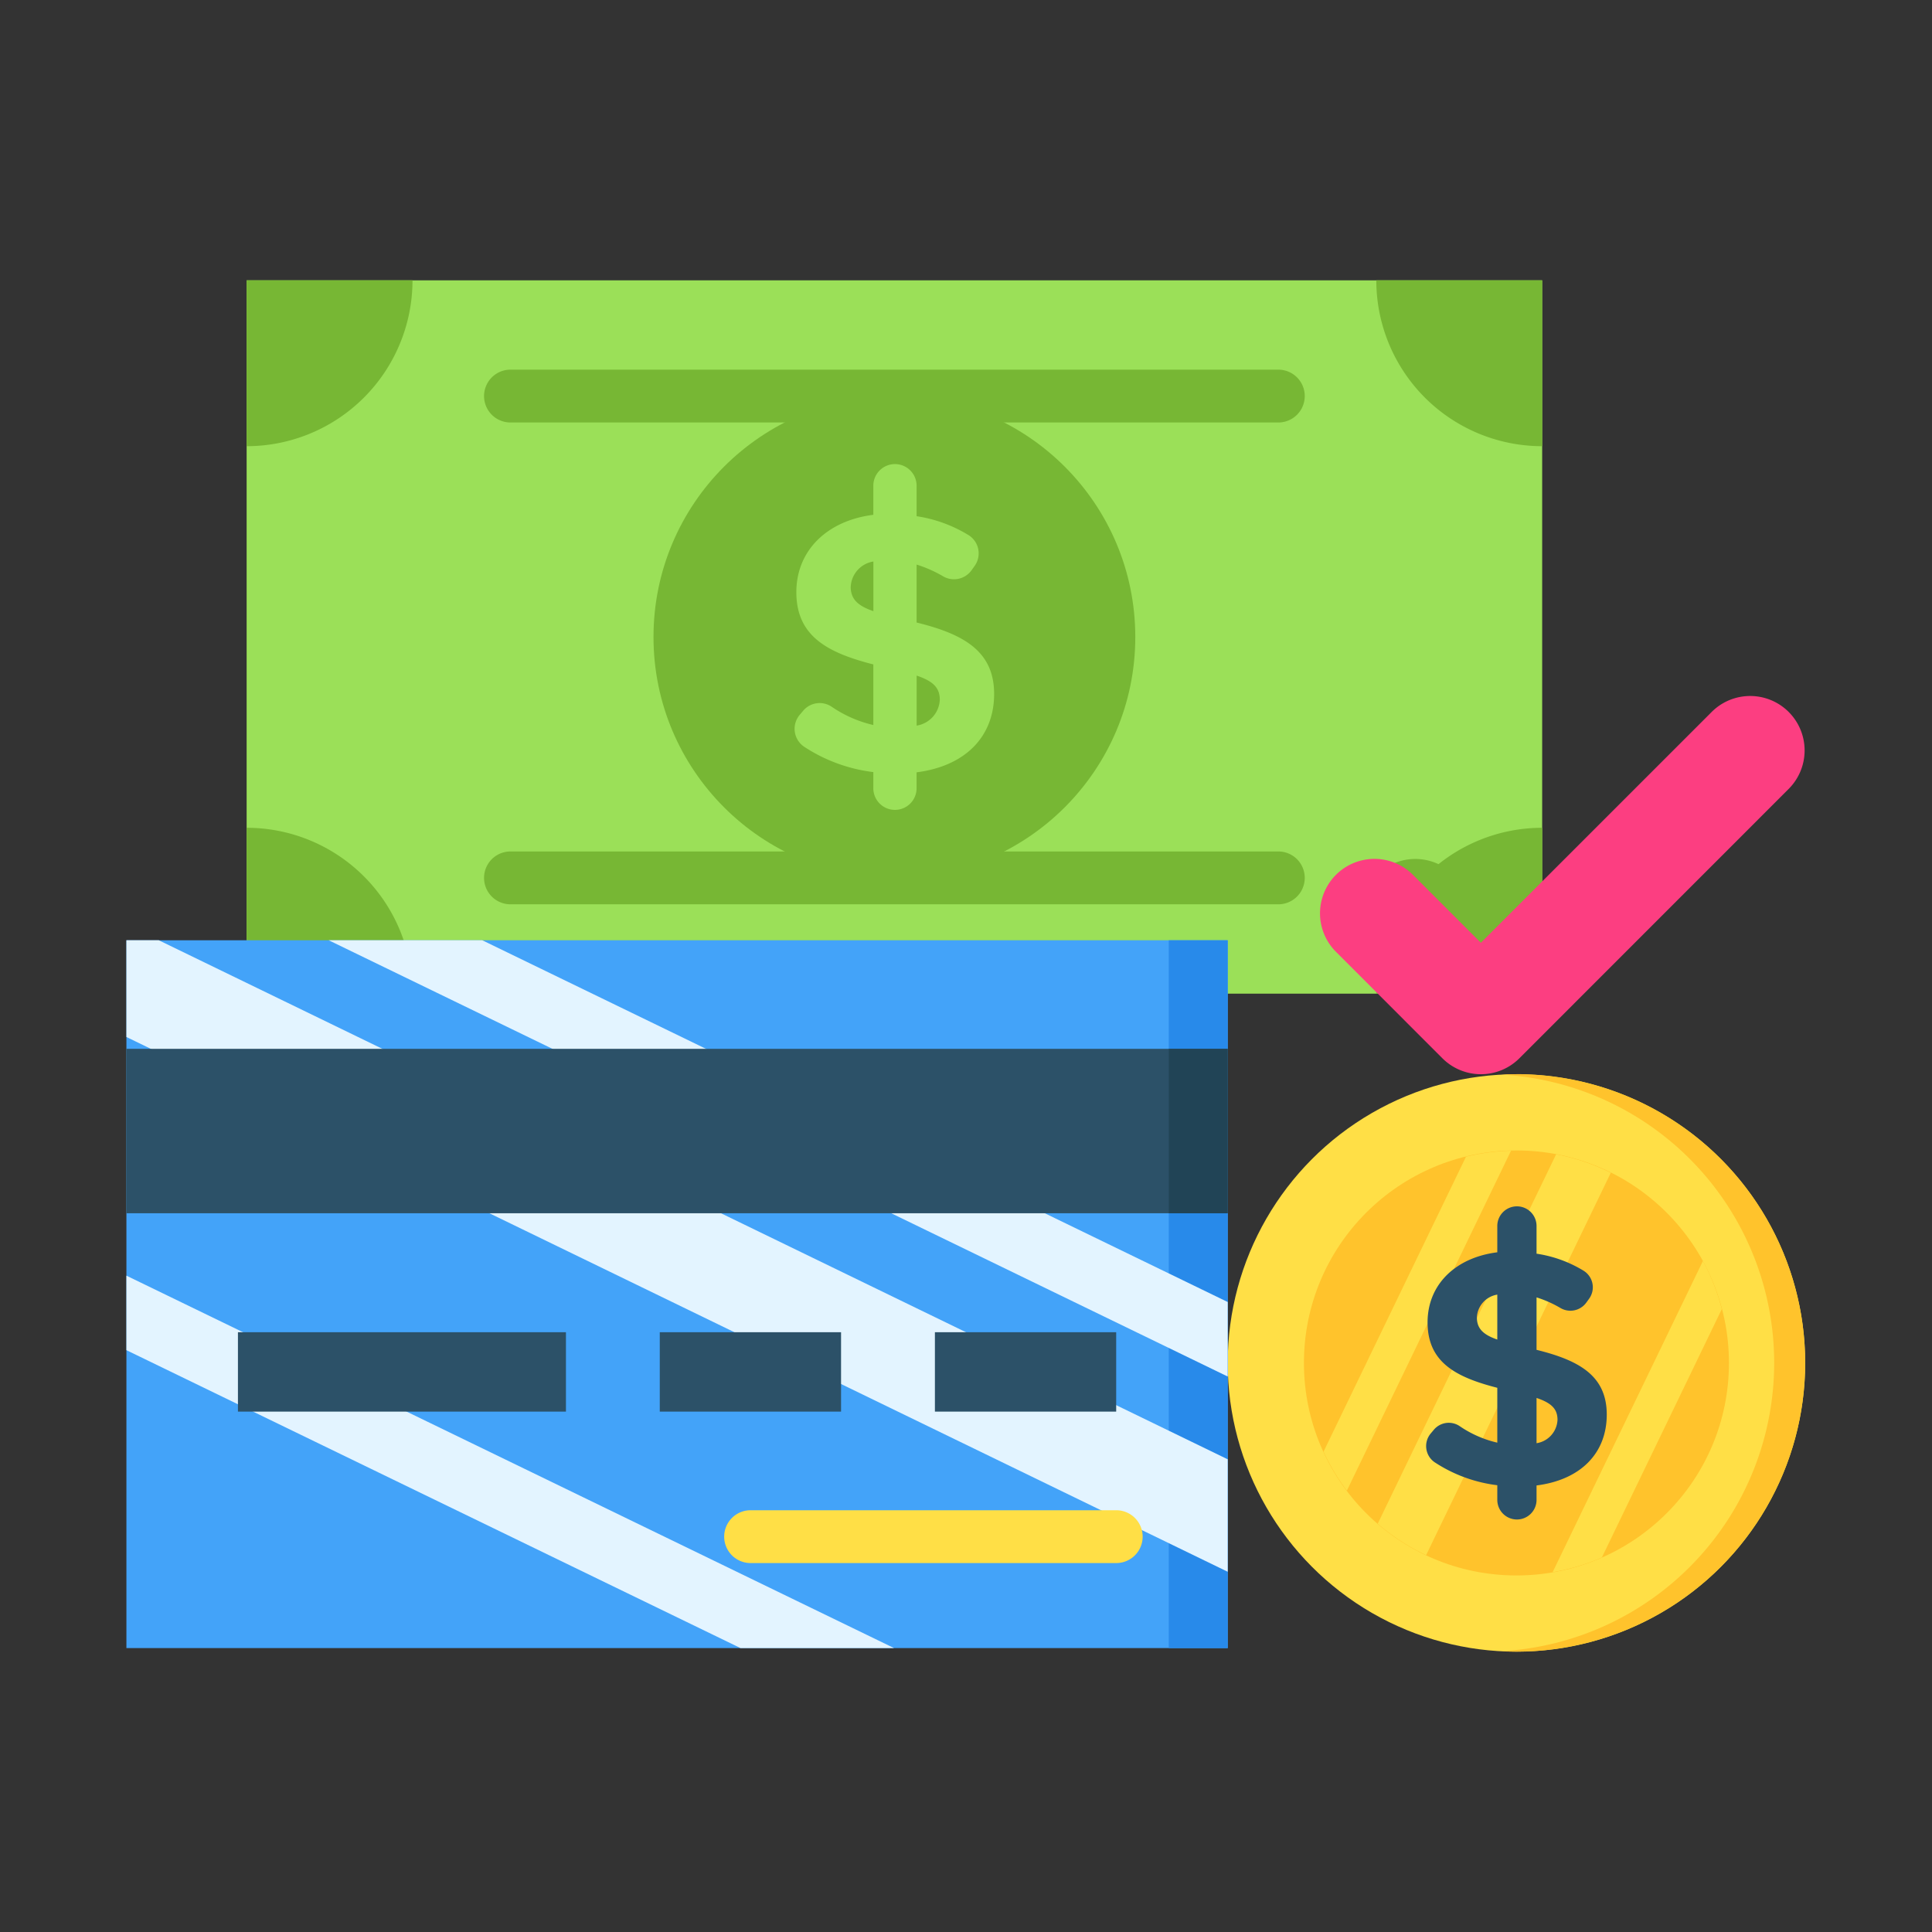 <svg id="Layer_1" data-name="Layer 1" xmlns="http://www.w3.org/2000/svg" viewBox="0 0 128 128"><rect x="0" y="0" width="128" height="128" fill="#333333" stroke="none"/><title>PAYMENT METHOD</title><rect x="16.34" y="18.572" width="85.833" height="47.26" style="fill:#9be058"/><circle cx="59.256" cy="42.202" r="15.96" style="fill:#77b734"/><path d="M65.864,45.979c0-2.842-2.022-3.967-5.137-4.736V37.405a8.384,8.384,0,0,1,1.742.769,1.432,1.432,0,0,0,1.89-.38l.2-.282a1.427,1.427,0,0,0-.371-2.047A9.184,9.184,0,0,0,60.727,34.2V32.18a1.433,1.433,0,0,0-1.433-1.433h0A1.433,1.433,0,0,0,57.86,32.18v1.927c-3.071.387-5.1,2.37-5.1,5.126,0,2.926,2.079,4.014,5.1,4.787v4.014A8.115,8.115,0,0,1,55.1,46.823a1.424,1.424,0,0,0-1.885.263l-.228.27a1.432,1.432,0,0,0,.273,2.106,10.692,10.692,0,0,0,4.6,1.691v1.071a1.433,1.433,0,0,0,1.433,1.433h0a1.433,1.433,0,0,0,1.433-1.433V51.169C63.984,50.752,65.864,48.781,65.864,45.979Zm-9.5-7.109a1.777,1.777,0,0,1,1.5-1.668V40.49C56.8,40.128,56.361,39.668,56.361,38.87Zm4.366,9.2V44.76c1.092.37,1.534.8,1.534,1.605A1.815,1.815,0,0,1,60.727,48.074Z" style="fill:#9be058"/><path d="M102.173,29.561V18.572H91.184A10.989,10.989,0,0,0,102.173,29.561Z" style="fill:#77b734"/><path d="M27.329,18.572H16.34V29.561A10.989,10.989,0,0,0,27.329,18.572Z" style="fill:#77b734"/><path d="M16.34,54.843V65.832H27.329A10.989,10.989,0,0,0,16.34,54.843Z" style="fill:#77b734"/><path d="M102.173,54.843A10.989,10.989,0,0,0,91.184,65.832h10.989Z" style="fill:#77b734"/><path d="M102.173,61.11l-1.355,1.355-4.5-4.5a3.606,3.606,0,0,0-5.1,5.1l2.772,2.772h8.186Z" style="fill:#77b734"/><path d="M84.693,59.912H33.82a1.75,1.75,0,0,1,0-3.5H84.693a1.75,1.75,0,0,1,0,3.5Zm0-31.921H33.82a1.75,1.75,0,0,1,0-3.5H84.693a1.75,1.75,0,0,1,0,3.5Z" style="fill:#77b734"/><circle cx="100.468" cy="90.299" r="19.129" style="fill:#ffdf46"/><path d="M100.468,71.17q-.505,0-1,.026a19.129,19.129,0,0,1,0,38.2q.5.026,1,.026a19.129,19.129,0,0,0,0-38.258Z" style="fill:#ffc32c"/><circle cx="100.468" cy="90.299" r="14.079" style="fill:#ffc32c"/><path d="M106.128,103.186l7.946-16.455a13.991,13.991,0,0,0-1.252-3.187l-9.956,20.616A13.969,13.969,0,0,0,106.128,103.186Z" style="fill:#ffdf46"/><path d="M97.125,76.636,87.688,96.178a14.051,14.051,0,0,0,1.546,2.58l10.876-22.521A14.071,14.071,0,0,0,97.125,76.636Z" style="fill:#ffdf46"/><path d="M91.277,100.949a14.073,14.073,0,0,0,3.208,2.081L106.719,77.7a13.954,13.954,0,0,0-3.622-1.223Z" style="fill:#ffdf46"/><path d="M106.452,93.719c0-2.574-1.831-3.593-4.652-4.289V85.955a7.592,7.592,0,0,1,1.578.7,1.3,1.3,0,0,0,1.711-.344l.185-.255a1.292,1.292,0,0,0-.336-1.854,8.316,8.316,0,0,0-3.138-1.142V81.223a1.3,1.3,0,0,0-1.3-1.3h0a1.3,1.3,0,0,0-1.3,1.3v1.745c-2.781.35-4.62,2.146-4.62,4.642,0,2.649,1.883,3.635,4.62,4.335V95.58a7.349,7.349,0,0,1-2.5-1.1A1.29,1.29,0,0,0,95,94.721l-.206.245a1.3,1.3,0,0,0,.247,1.907A9.682,9.682,0,0,0,99.2,98.4v.97a1.3,1.3,0,0,0,1.3,1.3h0a1.3,1.3,0,0,0,1.3-1.3v-.955C104.749,98.041,106.452,96.257,106.452,93.719Zm-8.605-6.437A1.609,1.609,0,0,1,99.2,85.771v2.978C98.241,88.42,97.847,88,97.847,87.282Zm3.953,8.335v-3c.989.335,1.389.728,1.389,1.454A1.643,1.643,0,0,1,101.8,95.617Z" style="fill:#2c5168"/><path d="M98.113,71.17h0a3.608,3.608,0,0,1-2.55-1.056L88.511,63.06a3.606,3.606,0,0,1,5.1-5.1l4.5,4.5,15.293-15.292a3.606,3.606,0,0,1,5.1,5.1L100.663,70.114A3.608,3.608,0,0,1,98.113,71.17Z" style="fill:#fc3e81"/><rect x="8.375" y="62.295" width="72.965" height="46.895" style="fill:#43a3f9"/><rect x="77.435" y="62.295" width="3.905" height="46.895" style="fill:#288aea"/><polygon points="8.375 89.452 49.058 109.189 59.231 109.189 8.375 84.515 8.375 89.452" style="fill:#e3f4ff"/><polygon points="81.339 86.262 31.951 62.295 21.778 62.295 81.339 91.199 81.339 86.262" style="fill:#e3f4ff"/><polygon points="81.339 104.134 81.339 96.683 10.52 62.295 8.375 62.295 8.375 68.703 81.339 104.134" style="fill:#e3f4ff"/><rect x="8.375" y="69.488" width="72.965" height="10.893" style="fill:#2c5168"/><rect x="77.435" y="69.488" width="3.905" height="10.893" style="fill:#214456"/><rect x="15.764" y="88.263" width="21.731" height="5.26" style="fill:#2c5168"/><rect x="43.712" y="88.263" width="12.01" height="5.26" style="fill:#2c5168"/><rect x="61.94" y="88.263" width="12.01" height="5.26" style="fill:#2c5168"/><path d="M73.954,103.557H49.729a1.75,1.75,0,0,1,0-3.5H73.954a1.75,1.75,0,0,1,0,3.5Z" style="fill:#ffdf46"/></svg>